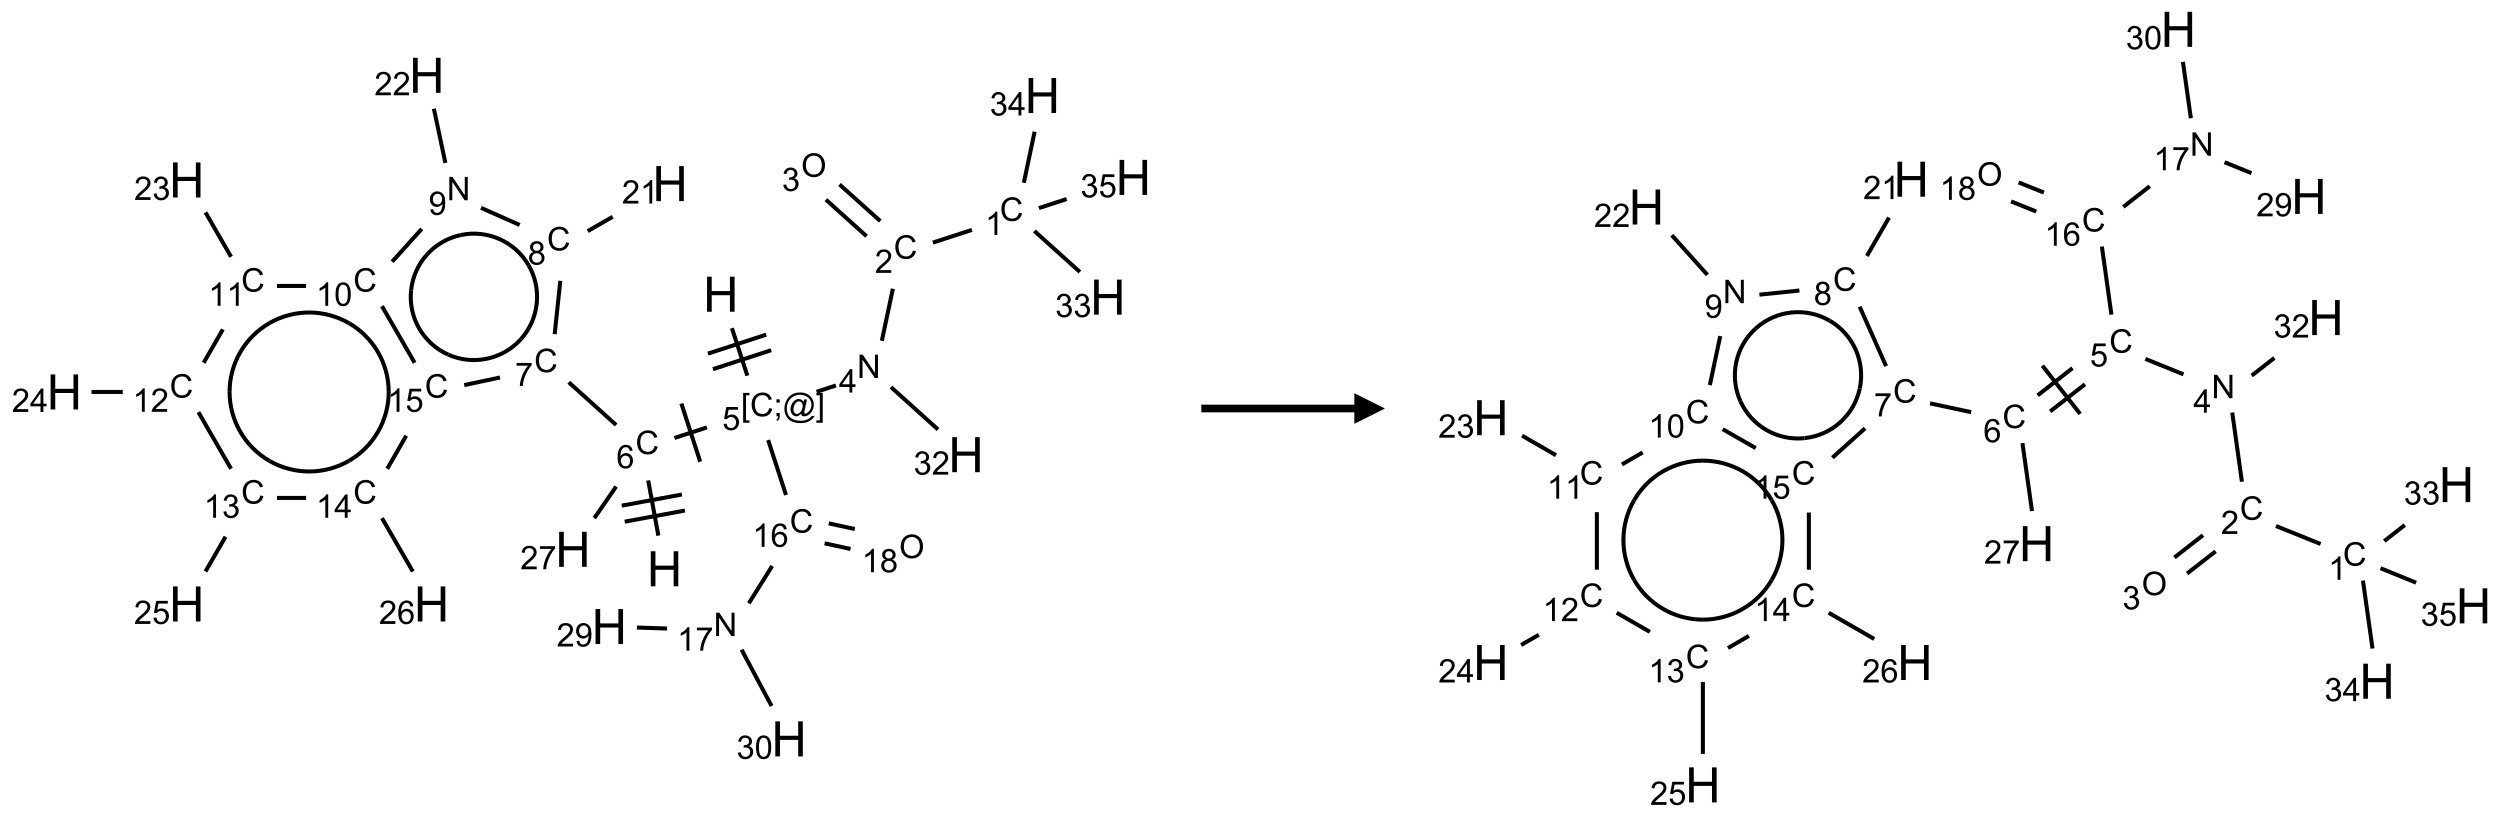 <?xml version="1.0" encoding="UTF-8"?>
<svg xmlns="http://www.w3.org/2000/svg" xmlns:xlink="http://www.w3.org/1999/xlink" width="817" height="267" viewBox="0 0 817 267">
<defs>
<g>
<g id="glyph-0-0">
<path d="M 2 0 L 2 -10 L 10 -10 L 10 0 Z M 2.25 -0.25 L 9.75 -0.25 L 9.75 -9.75 L 2.25 -9.75 Z M 2.25 -0.25 "/>
</g>
<g id="glyph-0-1">
<path d="M 1.281 0 L 1.281 -11.453 L 2.797 -11.453 L 2.797 -6.75 L 8.75 -6.75 L 8.75 -11.453 L 10.266 -11.453 L 10.266 0 L 8.75 0 L 8.75 -5.398 L 2.797 -5.398 L 2.797 0 Z M 1.281 0 "/>
</g>
<g id="glyph-1-0">
<path d="M 1.332 0 L 1.332 -6.668 L 6.668 -6.668 L 6.668 0 Z M 1.5 -0.168 L 6.5 -0.168 L 6.5 -6.5 L 1.5 -6.5 Z M 1.5 -0.168 "/>
</g>
<g id="glyph-1-1">
<path d="M 0.723 2.121 L 0.723 -7.637 L 2.793 -7.637 L 2.793 -6.859 L 1.66 -6.859 L 1.66 1.344 L 2.793 1.344 L 2.793 2.121 Z M 0.723 2.121 "/>
</g>
<g id="glyph-1-2">
<path d="M 6.27 -2.676 L 7.281 -2.422 C 7.07 -1.594 6.688 -0.961 6.137 -0.523 C 5.586 -0.086 4.914 0.129 4.121 0.129 C 3.297 0.129 2.629 -0.039 2.113 -0.371 C 1.598 -0.707 1.203 -1.191 0.934 -1.828 C 0.664 -2.465 0.531 -3.145 0.531 -3.875 C 0.531 -4.672 0.684 -5.363 0.988 -5.957 C 1.293 -6.547 1.723 -6.996 2.285 -7.305 C 2.844 -7.613 3.461 -7.766 4.137 -7.766 C 4.898 -7.766 5.543 -7.57 6.062 -7.184 C 6.582 -6.793 6.945 -6.246 7.152 -5.543 L 6.156 -5.309 C 5.98 -5.863 5.723 -6.266 5.387 -6.52 C 5.051 -6.773 4.625 -6.902 4.113 -6.902 C 3.527 -6.902 3.039 -6.762 2.645 -6.48 C 2.25 -6.199 1.973 -5.82 1.812 -5.348 C 1.652 -4.871 1.574 -4.383 1.574 -3.879 C 1.574 -3.23 1.668 -2.664 1.855 -2.18 C 2.047 -1.695 2.34 -1.332 2.738 -1.094 C 3.137 -0.855 3.57 -0.734 4.035 -0.734 C 4.602 -0.734 5.082 -0.898 5.473 -1.223 C 5.867 -1.551 6.133 -2.035 6.27 -2.676 Z M 6.27 -2.676 "/>
</g>
<g id="glyph-1-3">
<path d="M 0.949 -4.465 L 0.949 -5.531 L 2.016 -5.531 L 2.016 -4.465 Z M 0.949 0 L 0.949 -1.066 L 2.016 -1.066 L 2.016 0 C 2.016 0.391 1.945 0.711 1.809 0.949 C 1.668 1.191 1.449 1.379 1.145 1.512 L 0.887 1.109 C 1.082 1.023 1.23 0.895 1.324 0.727 C 1.418 0.559 1.469 0.316 1.48 0 Z M 0.949 0 "/>
</g>
<g id="glyph-1-4">
<path d="M 6.047 -0.848 C 5.82 -0.59 5.57 -0.379 5.289 -0.223 C 5.008 -0.062 4.73 0.016 4.449 0.016 C 4.141 0.016 3.84 -0.074 3.547 -0.254 C 3.254 -0.434 3.02 -0.715 2.836 -1.09 C 2.652 -1.465 2.562 -1.875 2.562 -2.324 C 2.562 -2.875 2.703 -3.43 2.988 -3.98 C 3.27 -4.535 3.621 -4.953 4.043 -5.23 C 4.461 -5.508 4.871 -5.645 5.266 -5.645 C 5.566 -5.645 5.855 -5.566 6.129 -5.41 C 6.402 -5.25 6.641 -5.012 6.84 -4.688 L 7.016 -5.496 L 7.949 -5.496 L 7.199 -2 C 7.094 -1.516 7.043 -1.246 7.043 -1.191 C 7.043 -1.098 7.078 -1.02 7.148 -0.949 C 7.219 -0.883 7.305 -0.848 7.406 -0.848 C 7.59 -0.848 7.832 -0.953 8.129 -1.168 C 8.527 -1.445 8.84 -1.816 9.07 -2.285 C 9.301 -2.75 9.418 -3.234 9.418 -3.73 C 9.418 -4.309 9.27 -4.852 8.973 -5.355 C 8.676 -5.859 8.23 -6.262 7.645 -6.562 C 7.055 -6.863 6.406 -7.016 5.691 -7.016 C 4.879 -7.016 4.137 -6.824 3.465 -6.445 C 2.793 -6.066 2.273 -5.52 1.902 -4.809 C 1.535 -4.098 1.348 -3.34 1.348 -2.527 C 1.348 -1.676 1.535 -0.941 1.902 -0.328 C 2.273 0.285 2.809 0.742 3.508 1.035 C 4.207 1.328 4.984 1.473 5.832 1.473 C 6.742 1.473 7.504 1.32 8.121 1.016 C 8.734 0.711 9.195 0.34 9.5 -0.098 L 10.441 -0.098 C 10.266 0.266 9.961 0.637 9.531 1.016 C 9.102 1.395 8.59 1.695 7.996 1.914 C 7.402 2.133 6.688 2.246 5.848 2.246 C 5.078 2.246 4.367 2.145 3.715 1.949 C 3.066 1.75 2.512 1.453 2.051 1.055 C 1.594 0.656 1.25 0.199 1.016 -0.316 C 0.723 -0.973 0.578 -1.684 0.578 -2.441 C 0.578 -3.289 0.75 -4.098 1.098 -4.863 C 1.523 -5.805 2.125 -6.527 2.902 -7.027 C 3.684 -7.527 4.629 -7.777 5.738 -7.777 C 6.602 -7.777 7.375 -7.602 8.059 -7.246 C 8.746 -6.895 9.285 -6.371 9.684 -5.672 C 10.02 -5.07 10.188 -4.418 10.188 -3.715 C 10.188 -2.707 9.832 -1.812 9.125 -1.031 C 8.492 -0.328 7.801 0.02 7.051 0.02 C 6.812 0.02 6.617 -0.016 6.473 -0.09 C 6.324 -0.16 6.215 -0.266 6.145 -0.402 C 6.102 -0.488 6.066 -0.637 6.047 -0.848 Z M 3.527 -2.262 C 3.527 -1.785 3.641 -1.414 3.863 -1.152 C 4.09 -0.887 4.348 -0.754 4.641 -0.754 C 4.836 -0.754 5.039 -0.812 5.254 -0.93 C 5.469 -1.047 5.676 -1.219 5.871 -1.449 C 6.066 -1.676 6.23 -1.969 6.355 -2.32 C 6.48 -2.672 6.543 -3.027 6.543 -3.379 C 6.543 -3.852 6.426 -4.219 6.191 -4.48 C 5.957 -4.738 5.672 -4.871 5.332 -4.871 C 5.109 -4.871 4.902 -4.812 4.707 -4.699 C 4.512 -4.586 4.32 -4.406 4.137 -4.156 C 3.953 -3.906 3.805 -3.602 3.691 -3.246 C 3.582 -2.887 3.527 -2.559 3.527 -2.262 Z M 3.527 -2.262 "/>
</g>
<g id="glyph-1-5">
<path d="M 2.27 2.121 L 0.203 2.121 L 0.203 1.344 L 1.332 1.344 L 1.332 -6.859 L 0.203 -6.859 L 0.203 -7.637 L 2.27 -7.637 Z M 2.27 2.121 "/>
</g>
<g id="glyph-1-6">
<path d="M 0.441 -2 L 1.426 -2.082 C 1.5 -1.605 1.668 -1.242 1.934 -1.004 C 2.199 -0.762 2.52 -0.641 2.895 -0.641 C 3.348 -0.641 3.73 -0.812 4.043 -1.152 C 4.355 -1.492 4.512 -1.941 4.512 -2.504 C 4.512 -3.039 4.359 -3.461 4.059 -3.77 C 3.758 -4.078 3.367 -4.234 2.879 -4.234 C 2.578 -4.234 2.305 -4.164 2.062 -4.027 C 1.82 -3.891 1.629 -3.715 1.488 -3.496 L 0.609 -3.609 L 1.348 -7.531 L 5.145 -7.531 L 5.145 -6.637 L 2.098 -6.637 L 1.688 -4.582 C 2.145 -4.902 2.625 -5.062 3.129 -5.062 C 3.797 -5.062 4.359 -4.832 4.816 -4.371 C 5.277 -3.91 5.504 -3.312 5.504 -2.59 C 5.504 -1.898 5.305 -1.301 4.902 -0.797 C 4.41 -0.18 3.742 0.129 2.895 0.129 C 2.199 0.129 1.633 -0.062 1.195 -0.453 C 0.758 -0.844 0.504 -1.359 0.441 -2 Z M 0.441 -2 "/>
</g>
<g id="glyph-1-7">
<path d="M 0.812 0 L 0.812 -7.637 L 1.848 -7.637 L 5.859 -1.641 L 5.859 -7.637 L 6.828 -7.637 L 6.828 0 L 5.793 0 L 1.781 -6 L 1.781 0 Z M 0.812 0 "/>
</g>
<g id="glyph-1-8">
<path d="M 3.449 0 L 3.449 -1.828 L 0.137 -1.828 L 0.137 -2.688 L 3.621 -7.637 L 4.387 -7.637 L 4.387 -2.688 L 5.418 -2.688 L 5.418 -1.828 L 4.387 -1.828 L 4.387 0 Z M 3.449 -2.688 L 3.449 -6.129 L 1.059 -2.688 Z M 3.449 -2.688 "/>
</g>
<g id="glyph-1-9">
<path d="M 5.371 -0.902 L 5.371 0 L 0.324 0 C 0.316 -0.227 0.352 -0.441 0.434 -0.652 C 0.562 -0.996 0.766 -1.332 1.051 -1.668 C 1.332 -2 1.742 -2.387 2.277 -2.824 C 3.105 -3.504 3.668 -4.043 3.957 -4.441 C 4.25 -4.84 4.395 -5.215 4.395 -5.566 C 4.395 -5.938 4.262 -6.254 3.996 -6.508 C 3.73 -6.762 3.387 -6.891 2.957 -6.891 C 2.508 -6.891 2.145 -6.754 1.875 -6.484 C 1.605 -6.215 1.469 -5.84 1.465 -5.359 L 0.5 -5.457 C 0.566 -6.176 0.812 -6.727 1.246 -7.102 C 1.676 -7.477 2.254 -7.668 2.98 -7.668 C 3.711 -7.668 4.293 -7.465 4.719 -7.059 C 5.145 -6.652 5.359 -6.148 5.359 -5.547 C 5.359 -5.242 5.297 -4.941 5.172 -4.645 C 5.047 -4.352 4.84 -4.039 4.551 -3.715 C 4.262 -3.387 3.777 -2.938 3.105 -2.371 C 2.543 -1.898 2.18 -1.578 2.02 -1.41 C 1.859 -1.242 1.73 -1.07 1.625 -0.902 Z M 5.371 -0.902 "/>
</g>
<g id="glyph-1-10">
<path d="M 3.973 0 L 3.035 0 L 3.035 -5.973 C 2.809 -5.758 2.516 -5.543 2.148 -5.328 C 1.781 -5.113 1.453 -4.953 1.16 -4.844 L 1.16 -5.75 C 1.684 -5.996 2.145 -6.297 2.535 -6.645 C 2.93 -6.996 3.207 -7.336 3.371 -7.668 L 3.973 -7.668 Z M 3.973 0 "/>
</g>
<g id="glyph-1-11">
<path d="M 0.449 -2.016 L 1.387 -2.141 C 1.492 -1.609 1.676 -1.227 1.934 -0.992 C 2.191 -0.758 2.508 -0.641 2.879 -0.641 C 3.32 -0.641 3.695 -0.793 3.996 -1.098 C 4.301 -1.402 4.453 -1.781 4.453 -2.234 C 4.453 -2.664 4.312 -3.02 4.031 -3.301 C 3.75 -3.578 3.391 -3.719 2.957 -3.719 C 2.781 -3.719 2.562 -3.684 2.297 -3.613 L 2.402 -4.438 C 2.465 -4.43 2.516 -4.426 2.551 -4.426 C 2.949 -4.426 3.312 -4.531 3.629 -4.738 C 3.949 -4.949 4.109 -5.27 4.109 -5.703 C 4.109 -6.047 3.992 -6.332 3.762 -6.559 C 3.527 -6.785 3.227 -6.895 2.859 -6.895 C 2.496 -6.895 2.191 -6.781 1.949 -6.551 C 1.707 -6.324 1.547 -5.98 1.48 -5.52 L 0.543 -5.688 C 0.656 -6.316 0.918 -6.805 1.324 -7.148 C 1.73 -7.492 2.234 -7.668 2.84 -7.668 C 3.254 -7.668 3.641 -7.578 3.988 -7.398 C 4.34 -7.219 4.609 -6.977 4.793 -6.668 C 4.98 -6.359 5.074 -6.031 5.074 -5.684 C 5.074 -5.352 4.984 -5.051 4.809 -4.781 C 4.629 -4.512 4.367 -4.297 4.02 -4.137 C 4.473 -4.031 4.824 -3.816 5.074 -3.488 C 5.324 -3.16 5.449 -2.75 5.449 -2.254 C 5.449 -1.59 5.203 -1.023 4.719 -0.559 C 4.234 -0.098 3.617 0.137 2.875 0.137 C 2.203 0.137 1.648 -0.062 1.207 -0.465 C 0.762 -0.863 0.512 -1.379 0.449 -2.016 Z M 0.449 -2.016 "/>
</g>
<g id="glyph-1-12">
<path d="M 0.516 -3.719 C 0.516 -4.984 0.855 -5.977 1.535 -6.695 C 2.215 -7.414 3.094 -7.77 4.172 -7.77 C 4.875 -7.77 5.512 -7.602 6.078 -7.266 C 6.645 -6.93 7.074 -6.461 7.371 -5.855 C 7.668 -5.254 7.816 -4.57 7.816 -3.809 C 7.816 -3.035 7.66 -2.34 7.348 -1.73 C 7.035 -1.117 6.594 -0.656 6.02 -0.34 C 5.449 -0.027 4.828 0.129 4.168 0.129 C 3.449 0.129 2.805 -0.043 2.238 -0.391 C 1.672 -0.738 1.246 -1.211 0.953 -1.812 C 0.66 -2.414 0.516 -3.047 0.516 -3.719 Z M 1.559 -3.703 C 1.559 -2.781 1.805 -2.059 2.301 -1.527 C 2.793 -1 3.414 -0.734 4.16 -0.734 C 4.922 -0.734 5.547 -1 6.039 -1.535 C 6.531 -2.07 6.777 -2.828 6.777 -3.812 C 6.777 -4.434 6.672 -4.977 6.461 -5.441 C 6.25 -5.902 5.945 -6.262 5.539 -6.52 C 5.133 -6.773 4.68 -6.902 4.176 -6.902 C 3.461 -6.902 2.848 -6.656 2.332 -6.164 C 1.816 -5.672 1.559 -4.852 1.559 -3.703 Z M 1.559 -3.703 "/>
</g>
<g id="glyph-1-13">
<path d="M 5.309 -5.766 L 4.375 -5.691 C 4.293 -6.059 4.172 -6.328 4.02 -6.496 C 3.766 -6.762 3.453 -6.895 3.082 -6.895 C 2.785 -6.895 2.523 -6.812 2.297 -6.645 C 2 -6.43 1.77 -6.117 1.598 -5.703 C 1.43 -5.289 1.34 -4.703 1.332 -3.938 C 1.559 -4.281 1.836 -4.535 2.16 -4.703 C 2.488 -4.871 2.828 -4.953 3.188 -4.953 C 3.812 -4.953 4.344 -4.723 4.785 -4.262 C 5.223 -3.801 5.441 -3.207 5.441 -2.48 C 5.441 -2 5.34 -1.555 5.133 -1.145 C 4.926 -0.73 4.641 -0.418 4.281 -0.199 C 3.922 0.02 3.512 0.129 3.051 0.129 C 2.27 0.129 1.633 -0.156 1.141 -0.73 C 0.648 -1.305 0.402 -2.254 0.402 -3.574 C 0.402 -5.051 0.672 -6.121 1.219 -6.793 C 1.695 -7.375 2.336 -7.668 3.141 -7.668 C 3.742 -7.668 4.234 -7.5 4.617 -7.16 C 5 -6.824 5.23 -6.359 5.309 -5.766 Z M 1.48 -2.473 C 1.48 -2.152 1.547 -1.844 1.684 -1.547 C 1.82 -1.25 2.016 -1.027 2.262 -0.871 C 2.508 -0.719 2.766 -0.641 3.035 -0.641 C 3.434 -0.641 3.773 -0.801 4.059 -1.121 C 4.344 -1.441 4.484 -1.875 4.484 -2.422 C 4.484 -2.949 4.344 -3.367 4.062 -3.668 C 3.781 -3.973 3.426 -4.125 3 -4.125 C 2.578 -4.125 2.219 -3.973 1.922 -3.668 C 1.625 -3.363 1.48 -2.969 1.48 -2.473 Z M 1.48 -2.473 "/>
</g>
<g id="glyph-1-14">
<path d="M 0.504 -6.637 L 0.504 -7.535 L 5.449 -7.535 L 5.449 -6.809 C 4.961 -6.289 4.48 -5.602 4.004 -4.746 C 3.527 -3.887 3.156 -3.004 2.895 -2.098 C 2.707 -1.461 2.59 -0.762 2.535 0 L 1.574 0 C 1.582 -0.602 1.703 -1.328 1.926 -2.176 C 2.152 -3.027 2.477 -3.848 2.898 -4.637 C 3.32 -5.426 3.77 -6.094 4.246 -6.637 Z M 0.504 -6.637 "/>
</g>
<g id="glyph-1-15">
<path d="M 1.887 -4.141 C 1.496 -4.281 1.207 -4.484 1.02 -4.75 C 0.832 -5.016 0.738 -5.328 0.738 -5.699 C 0.738 -6.254 0.938 -6.719 1.34 -7.098 C 1.738 -7.477 2.27 -7.668 2.934 -7.668 C 3.598 -7.668 4.137 -7.473 4.543 -7.086 C 4.949 -6.699 5.152 -6.227 5.152 -5.672 C 5.152 -5.316 5.059 -5.008 4.871 -4.746 C 4.688 -4.484 4.406 -4.281 4.027 -4.141 C 4.496 -3.988 4.852 -3.742 5.098 -3.402 C 5.34 -3.062 5.465 -2.656 5.465 -2.184 C 5.465 -1.531 5.234 -0.98 4.77 -0.535 C 4.309 -0.09 3.703 0.129 2.949 0.129 C 2.195 0.129 1.586 -0.094 1.125 -0.539 C 0.664 -0.984 0.434 -1.543 0.434 -2.207 C 0.434 -2.703 0.559 -3.121 0.809 -3.457 C 1.062 -3.793 1.422 -4.02 1.887 -4.141 Z M 1.699 -5.73 C 1.699 -5.367 1.812 -5.074 2.047 -4.844 C 2.281 -4.613 2.582 -4.5 2.953 -4.5 C 3.312 -4.5 3.609 -4.613 3.84 -4.84 C 4.07 -5.066 4.188 -5.348 4.188 -5.676 C 4.188 -6.02 4.07 -6.309 3.832 -6.543 C 3.594 -6.777 3.297 -6.895 2.941 -6.895 C 2.586 -6.895 2.289 -6.781 2.051 -6.551 C 1.816 -6.324 1.699 -6.047 1.699 -5.73 Z M 1.395 -2.203 C 1.395 -1.938 1.461 -1.676 1.586 -1.426 C 1.711 -1.176 1.902 -0.984 2.152 -0.848 C 2.402 -0.711 2.672 -0.641 2.957 -0.641 C 3.406 -0.641 3.777 -0.785 4.066 -1.074 C 4.359 -1.363 4.504 -1.727 4.504 -2.172 C 4.504 -2.625 4.355 -2.996 4.055 -3.293 C 3.754 -3.586 3.379 -3.734 2.926 -3.734 C 2.484 -3.734 2.121 -3.59 1.832 -3.297 C 1.543 -3.004 1.395 -2.641 1.395 -2.203 Z M 1.395 -2.203 "/>
</g>
<g id="glyph-1-16">
<path d="M 0.582 -1.766 L 1.484 -1.848 C 1.562 -1.426 1.707 -1.117 1.922 -0.926 C 2.137 -0.734 2.414 -0.641 2.75 -0.641 C 3.039 -0.641 3.289 -0.707 3.508 -0.84 C 3.727 -0.973 3.902 -1.148 4.043 -1.367 C 4.18 -1.586 4.297 -1.887 4.391 -2.262 C 4.484 -2.637 4.531 -3.016 4.531 -3.406 C 4.531 -3.449 4.531 -3.512 4.527 -3.594 C 4.34 -3.297 4.082 -3.055 3.758 -2.867 C 3.434 -2.68 3.082 -2.59 2.703 -2.59 C 2.07 -2.59 1.535 -2.816 1.098 -3.277 C 0.66 -3.734 0.441 -4.34 0.441 -5.09 C 0.441 -5.863 0.672 -6.484 1.129 -6.957 C 1.586 -7.43 2.156 -7.668 2.844 -7.668 C 3.34 -7.668 3.793 -7.531 4.207 -7.266 C 4.617 -7 4.93 -6.617 5.145 -6.121 C 5.355 -5.629 5.465 -4.91 5.465 -3.973 C 5.465 -2.996 5.359 -2.223 5.145 -1.645 C 4.934 -1.066 4.617 -0.625 4.199 -0.324 C 3.781 -0.02 3.293 0.129 2.73 0.129 C 2.133 0.129 1.645 -0.035 1.266 -0.367 C 0.887 -0.699 0.66 -1.164 0.582 -1.766 Z M 4.422 -5.137 C 4.422 -5.676 4.277 -6.102 3.992 -6.418 C 3.707 -6.734 3.359 -6.891 2.957 -6.891 C 2.543 -6.891 2.18 -6.719 1.871 -6.379 C 1.562 -6.039 1.406 -5.598 1.406 -5.059 C 1.406 -4.57 1.555 -4.176 1.848 -3.871 C 2.141 -3.566 2.5 -3.418 2.934 -3.418 C 3.367 -3.418 3.723 -3.57 4.004 -3.871 C 4.281 -4.176 4.422 -4.598 4.422 -5.137 Z M 4.422 -5.137 "/>
</g>
<g id="glyph-1-17">
<path d="M 0.441 -3.766 C 0.441 -4.668 0.535 -5.395 0.723 -5.945 C 0.906 -6.496 1.184 -6.922 1.551 -7.219 C 1.918 -7.516 2.375 -7.668 2.934 -7.668 C 3.344 -7.668 3.703 -7.586 4.012 -7.418 C 4.32 -7.254 4.574 -7.016 4.777 -6.707 C 4.977 -6.395 5.137 -6.016 5.25 -5.57 C 5.363 -5.125 5.422 -4.523 5.422 -3.766 C 5.422 -2.871 5.328 -2.148 5.145 -1.598 C 4.961 -1.047 4.688 -0.621 4.32 -0.32 C 3.953 -0.02 3.492 0.129 2.934 0.129 C 2.195 0.129 1.617 -0.133 1.199 -0.66 C 0.695 -1.297 0.441 -2.332 0.441 -3.766 Z M 1.406 -3.766 C 1.406 -2.512 1.555 -1.68 1.848 -1.262 C 2.141 -0.848 2.5 -0.641 2.934 -0.641 C 3.363 -0.641 3.727 -0.848 4.02 -1.266 C 4.312 -1.684 4.457 -2.516 4.457 -3.766 C 4.457 -5.023 4.312 -5.859 4.02 -6.27 C 3.727 -6.684 3.359 -6.891 2.922 -6.891 C 2.492 -6.891 2.148 -6.707 1.891 -6.344 C 1.566 -5.879 1.406 -5.02 1.406 -3.766 Z M 1.406 -3.766 "/>
</g>
</g>
</defs>
<path fill="none" stroke-width="0.033" stroke-linecap="butt" stroke-linejoin="miter" stroke="rgb(0%, 0%, 0%)" stroke-opacity="1" stroke-miterlimit="10" d="M 5.454 2.066 L 5.58 2.454 " transform="matrix(40, 0, 0, 40, 21.029, 24.604)"/>
<path fill="none" stroke-width="0.033" stroke-linecap="butt" stroke-linejoin="miter" stroke="rgb(0%, 0%, 0%)" stroke-opacity="1" stroke-miterlimit="10" d="M 5.299 2.401 L 5.775 2.246 " transform="matrix(40, 0, 0, 40, 21.029, 24.604)"/>
<path fill="none" stroke-width="0.033" stroke-linecap="butt" stroke-linejoin="miter" stroke="rgb(0%, 0%, 0%)" stroke-opacity="1" stroke-miterlimit="10" d="M 5.258 2.274 L 5.734 2.119 " transform="matrix(40, 0, 0, 40, 21.029, 24.604)"/>
<path fill="none" stroke-width="0.033" stroke-linecap="butt" stroke-linejoin="miter" stroke="rgb(0%, 0%, 0%)" stroke-opacity="1" stroke-miterlimit="10" d="M 6.146 2.586 L 6.304 2.534 " transform="matrix(40, 0, 0, 40, 21.029, 24.604)"/>
<path fill="none" stroke-width="0.033" stroke-linecap="butt" stroke-linejoin="miter" stroke="rgb(0%, 0%, 0%)" stroke-opacity="1" stroke-miterlimit="10" d="M 6.679 2.169 L 6.769 1.744 " transform="matrix(40, 0, 0, 40, 21.029, 24.604)"/>
<path fill="none" stroke-width="0.033" stroke-linecap="butt" stroke-linejoin="miter" stroke="rgb(0%, 0%, 0%)" stroke-opacity="1" stroke-miterlimit="10" d="M 7.096 1.367 L 7.415 1.263 " transform="matrix(40, 0, 0, 40, 21.029, 24.604)"/>
<path fill="none" stroke-width="0.033" stroke-linecap="butt" stroke-linejoin="miter" stroke="rgb(0%, 0%, 0%)" stroke-opacity="1" stroke-miterlimit="10" d="M 7.925 1.272 L 8.297 1.607 " transform="matrix(40, 0, 0, 40, 21.029, 24.604)"/>
<path fill="none" stroke-width="0.033" stroke-linecap="butt" stroke-linejoin="miter" stroke="rgb(0%, 0%, 0%)" stroke-opacity="1" stroke-miterlimit="10" d="M 7.839 0.878 L 7.927 0.461 " transform="matrix(40, 0, 0, 40, 21.029, 24.604)"/>
<path fill="none" stroke-width="0.033" stroke-linecap="butt" stroke-linejoin="miter" stroke="rgb(0%, 0%, 0%)" stroke-opacity="1" stroke-miterlimit="10" d="M 7.962 1.085 L 8.189 1.011 " transform="matrix(40, 0, 0, 40, 21.029, 24.604)"/>
<path fill="none" stroke-width="0.033" stroke-linecap="butt" stroke-linejoin="miter" stroke="rgb(0%, 0%, 0%)" stroke-opacity="1" stroke-miterlimit="10" d="M 6.666 1.191 L 6.333 0.892 " transform="matrix(40, 0, 0, 40, 21.029, 24.604)"/>
<path fill="none" stroke-width="0.033" stroke-linecap="butt" stroke-linejoin="miter" stroke="rgb(0%, 0%, 0%)" stroke-opacity="1" stroke-miterlimit="10" d="M 6.554 1.315 L 6.222 1.016 " transform="matrix(40, 0, 0, 40, 21.029, 24.604)"/>
<path fill="none" stroke-width="0.033" stroke-linecap="butt" stroke-linejoin="miter" stroke="rgb(0%, 0%, 0%)" stroke-opacity="1" stroke-miterlimit="10" d="M 6.753 2.547 L 7.138 2.894 " transform="matrix(40, 0, 0, 40, 21.029, 24.604)"/>
<path fill="none" stroke-width="0.033" stroke-linecap="butt" stroke-linejoin="miter" stroke="rgb(0%, 0%, 0%)" stroke-opacity="1" stroke-miterlimit="10" d="M 5.25 2.877 L 4.985 2.963 " transform="matrix(40, 0, 0, 40, 21.029, 24.604)"/>
<path fill="none" stroke-width="0.033" stroke-linecap="butt" stroke-linejoin="miter" stroke="rgb(0%, 0%, 0%)" stroke-opacity="1" stroke-miterlimit="10" d="M 5.041 2.682 L 5.195 3.157 " transform="matrix(40, 0, 0, 40, 21.029, 24.604)"/>
<path fill="none" stroke-width="0.033" stroke-linecap="butt" stroke-linejoin="miter" stroke="rgb(0%, 0%, 0%)" stroke-opacity="1" stroke-miterlimit="10" d="M 4.77 3.31 L 4.853 3.761 " transform="matrix(40, 0, 0, 40, 21.029, 24.604)"/>
<path fill="none" stroke-width="0.033" stroke-linecap="butt" stroke-linejoin="miter" stroke="rgb(0%, 0%, 0%)" stroke-opacity="1" stroke-miterlimit="10" d="M 4.578 3.647 L 5.07 3.556 " transform="matrix(40, 0, 0, 40, 21.029, 24.604)"/>
<path fill="none" stroke-width="0.033" stroke-linecap="butt" stroke-linejoin="miter" stroke="rgb(0%, 0%, 0%)" stroke-opacity="1" stroke-miterlimit="10" d="M 4.554 3.516 L 5.045 3.425 " transform="matrix(40, 0, 0, 40, 21.029, 24.604)"/>
<path fill="none" stroke-width="0.033" stroke-linecap="butt" stroke-linejoin="miter" stroke="rgb(0%, 0%, 0%)" stroke-opacity="1" stroke-miterlimit="10" d="M 4.508 2.857 L 4.121 2.508 " transform="matrix(40, 0, 0, 40, 21.029, 24.604)"/>
<path fill="none" stroke-width="0.033" stroke-linecap="butt" stroke-linejoin="miter" stroke="rgb(0%, 0%, 0%)" stroke-opacity="1" stroke-miterlimit="10" d="M 4.006 2.115 L 4.052 1.679 " transform="matrix(40, 0, 0, 40, 21.029, 24.604)"/>
<path fill="none" stroke-width="0.033" stroke-linecap="butt" stroke-linejoin="miter" stroke="rgb(0%, 0%, 0%)" stroke-opacity="1" stroke-miterlimit="10" d="M 4.276 1.273 L 4.48 1.156 " transform="matrix(40, 0, 0, 40, 21.029, 24.604)"/>
<path fill="none" stroke-width="0.033" stroke-linecap="butt" stroke-linejoin="miter" stroke="rgb(0%, 0%, 0%)" stroke-opacity="1" stroke-miterlimit="10" d="M 3.72 1.223 L 3.404 1.083 " transform="matrix(40, 0, 0, 40, 21.029, 24.604)"/>
<path fill="none" stroke-width="0.033" stroke-linecap="butt" stroke-linejoin="miter" stroke="rgb(0%, 0%, 0%)" stroke-opacity="1" stroke-miterlimit="10" d="M 3.113 0.716 L 3.019 0.273 " transform="matrix(40, 0, 0, 40, 21.029, 24.604)"/>
<path fill="none" stroke-width="0.033" stroke-linecap="butt" stroke-linejoin="miter" stroke="rgb(0%, 0%, 0%)" stroke-opacity="1" stroke-miterlimit="10" d="M 2.92 1.255 L 2.678 1.523 " transform="matrix(40, 0, 0, 40, 21.029, 24.604)"/>
<path fill="none" stroke-width="0.033" stroke-linecap="butt" stroke-linejoin="miter" stroke="rgb(0%, 0%, 0%)" stroke-opacity="1" stroke-miterlimit="10" d="M 1.975 1.721 L 1.737 1.721 " transform="matrix(40, 0, 0, 40, 21.029, 24.604)"/>
<path fill="none" stroke-width="0.033" stroke-linecap="butt" stroke-linejoin="miter" stroke="rgb(0%, 0%, 0%)" stroke-opacity="1" stroke-miterlimit="10" d="M 1.362 1.483 L 1.153 1.12 " transform="matrix(40, 0, 0, 40, 21.029, 24.604)"/>
<path fill="none" stroke-width="0.033" stroke-linecap="butt" stroke-linejoin="miter" stroke="rgb(0%, 0%, 0%)" stroke-opacity="1" stroke-miterlimit="10" d="M 1.295 2.076 L 1.138 2.349 " transform="matrix(40, 0, 0, 40, 21.029, 24.604)"/>
<path fill="none" stroke-width="0.033" stroke-linecap="butt" stroke-linejoin="miter" stroke="rgb(0%, 0%, 0%)" stroke-opacity="1" stroke-miterlimit="10" d="M 0.477 2.587 L 0.222 2.587 " transform="matrix(40, 0, 0, 40, 21.029, 24.604)"/>
<path fill="none" stroke-width="0.033" stroke-linecap="butt" stroke-linejoin="miter" stroke="rgb(0%, 0%, 0%)" stroke-opacity="1" stroke-miterlimit="10" d="M 1.095 2.752 L 1.362 3.215 " transform="matrix(40, 0, 0, 40, 21.029, 24.604)"/>
<path fill="none" stroke-width="0.033" stroke-linecap="butt" stroke-linejoin="miter" stroke="rgb(0%, 0%, 0%)" stroke-opacity="1" stroke-miterlimit="10" d="M 1.317 3.77 L 1.153 4.054 " transform="matrix(40, 0, 0, 40, 21.029, 24.604)"/>
<path fill="none" stroke-width="0.033" stroke-linecap="butt" stroke-linejoin="miter" stroke="rgb(0%, 0%, 0%)" stroke-opacity="1" stroke-miterlimit="10" d="M 1.737 3.453 L 1.975 3.453 " transform="matrix(40, 0, 0, 40, 21.029, 24.604)"/>
<path fill="none" stroke-width="0.033" stroke-linecap="butt" stroke-linejoin="miter" stroke="rgb(0%, 0%, 0%)" stroke-opacity="1" stroke-miterlimit="10" d="M 2.595 3.618 L 2.847 4.054 " transform="matrix(40, 0, 0, 40, 21.029, 24.604)"/>
<path fill="none" stroke-width="0.033" stroke-linecap="butt" stroke-linejoin="miter" stroke="rgb(0%, 0%, 0%)" stroke-opacity="1" stroke-miterlimit="10" d="M 2.638 3.215 L 2.793 2.945 " transform="matrix(40, 0, 0, 40, 21.029, 24.604)"/>
<path fill="none" stroke-width="0.033" stroke-linecap="butt" stroke-linejoin="miter" stroke="rgb(0%, 0%, 0%)" stroke-opacity="1" stroke-miterlimit="10" d="M 3.267 2.531 L 3.559 2.469 " transform="matrix(40, 0, 0, 40, 21.029, 24.604)"/>
<path fill="none" stroke-width="0.033" stroke-linecap="butt" stroke-linejoin="miter" stroke="rgb(0%, 0%, 0%)" stroke-opacity="1" stroke-miterlimit="10" d="M 2.862 2.349 L 2.595 1.886 " transform="matrix(40, 0, 0, 40, 21.029, 24.604)"/>
<path fill="none" stroke-width="0.033" stroke-linecap="butt" stroke-linejoin="miter" stroke="rgb(0%, 0%, 0%)" stroke-opacity="1" stroke-miterlimit="10" d="M 4.508 3.36 L 4.33 3.618 " transform="matrix(40, 0, 0, 40, 21.029, 24.604)"/>
<path fill="none" stroke-width="0.033" stroke-linecap="butt" stroke-linejoin="miter" stroke="rgb(0%, 0%, 0%)" stroke-opacity="1" stroke-miterlimit="10" d="M 5.75 2.98 L 5.896 3.429 " transform="matrix(40, 0, 0, 40, 21.029, 24.604)"/>
<path fill="none" stroke-width="0.033" stroke-linecap="butt" stroke-linejoin="miter" stroke="rgb(0%, 0%, 0%)" stroke-opacity="1" stroke-miterlimit="10" d="M 5.783 4.009 L 5.592 4.314 " transform="matrix(40, 0, 0, 40, 21.029, 24.604)"/>
<path fill="none" stroke-width="0.033" stroke-linecap="butt" stroke-linejoin="miter" stroke="rgb(0%, 0%, 0%)" stroke-opacity="1" stroke-miterlimit="10" d="M 4.924 4.52 L 4.678 4.512 " transform="matrix(40, 0, 0, 40, 21.029, 24.604)"/>
<path fill="none" stroke-width="0.033" stroke-linecap="butt" stroke-linejoin="miter" stroke="rgb(0%, 0%, 0%)" stroke-opacity="1" stroke-miterlimit="10" d="M 5.533 4.693 L 5.778 5.153 " transform="matrix(40, 0, 0, 40, 21.029, 24.604)"/>
<path fill="none" stroke-width="0.033" stroke-linecap="butt" stroke-linejoin="miter" stroke="rgb(0%, 0%, 0%)" stroke-opacity="1" stroke-miterlimit="10" d="M 6.211 3.824 L 6.423 3.87 " transform="matrix(40, 0, 0, 40, 21.029, 24.604)"/>
<path fill="none" stroke-width="0.033" stroke-linecap="butt" stroke-linejoin="miter" stroke="rgb(0%, 0%, 0%)" stroke-opacity="1" stroke-miterlimit="10" d="M 6.245 3.661 L 6.458 3.707 " transform="matrix(40, 0, 0, 40, 21.029, 24.604)"/>
<path fill="none" stroke-width="0.033" stroke-linecap="butt" stroke-linejoin="miter" stroke="rgb(0%, 0%, 0%)" stroke-opacity="1" stroke-miterlimit="10" d="M 3.793 1.552 C 3.905 1.746 3.879 1.989 3.73 2.156 " transform="matrix(40, 0, 0, 40, 21.029, 24.604)"/>
<path fill="none" stroke-width="0.033" stroke-linecap="butt" stroke-linejoin="miter" stroke="rgb(0%, 0%, 0%)" stroke-opacity="1" stroke-miterlimit="10" d="M 3.239 1.305 C 3.457 1.259 3.681 1.358 3.793 1.552 " transform="matrix(40, 0, 0, 40, 21.029, 24.604)"/>
<path fill="none" stroke-width="0.033" stroke-linecap="butt" stroke-linejoin="miter" stroke="rgb(0%, 0%, 0%)" stroke-opacity="1" stroke-miterlimit="10" d="M 2.833 1.756 C 2.856 1.534 3.02 1.352 3.239 1.305 " transform="matrix(40, 0, 0, 40, 21.029, 24.604)"/>
<path fill="none" stroke-width="0.033" stroke-linecap="butt" stroke-linejoin="miter" stroke="rgb(0%, 0%, 0%)" stroke-opacity="1" stroke-miterlimit="10" d="M 3.136 2.282 C 2.932 2.191 2.809 1.979 2.833 1.756 " transform="matrix(40, 0, 0, 40, 21.029, 24.604)"/>
<path fill="none" stroke-width="0.033" stroke-linecap="butt" stroke-linejoin="miter" stroke="rgb(0%, 0%, 0%)" stroke-opacity="1" stroke-miterlimit="10" d="M 3.73 2.156 C 3.58 2.322 3.34 2.373 3.136 2.282 " transform="matrix(40, 0, 0, 40, 21.029, 24.604)"/>
<path fill="none" stroke-width="0.033" stroke-linecap="butt" stroke-linejoin="miter" stroke="rgb(0%, 0%, 0%)" stroke-opacity="1" stroke-miterlimit="10" d="M 1.675 2.025 C 1.876 1.909 2.124 1.909 2.325 2.025 " transform="matrix(40, 0, 0, 40, 21.029, 24.604)"/>
<path fill="none" stroke-width="0.033" stroke-linecap="butt" stroke-linejoin="miter" stroke="rgb(0%, 0%, 0%)" stroke-opacity="1" stroke-miterlimit="10" d="M 1.35 2.587 C 1.35 2.355 1.474 2.141 1.675 2.025 " transform="matrix(40, 0, 0, 40, 21.029, 24.604)"/>
<path fill="none" stroke-width="0.033" stroke-linecap="butt" stroke-linejoin="miter" stroke="rgb(0%, 0%, 0%)" stroke-opacity="1" stroke-miterlimit="10" d="M 1.675 3.15 C 1.474 3.034 1.35 2.819 1.35 2.587 " transform="matrix(40, 0, 0, 40, 21.029, 24.604)"/>
<path fill="none" stroke-width="0.033" stroke-linecap="butt" stroke-linejoin="miter" stroke="rgb(0%, 0%, 0%)" stroke-opacity="1" stroke-miterlimit="10" d="M 2.325 3.15 C 2.124 3.266 1.876 3.266 1.675 3.15 " transform="matrix(40, 0, 0, 40, 21.029, 24.604)"/>
<path fill="none" stroke-width="0.033" stroke-linecap="butt" stroke-linejoin="miter" stroke="rgb(0%, 0%, 0%)" stroke-opacity="1" stroke-miterlimit="10" d="M 2.65 2.587 C 2.65 2.819 2.526 3.034 2.325 3.15 " transform="matrix(40, 0, 0, 40, 21.029, 24.604)"/>
<path fill="none" stroke-width="0.033" stroke-linecap="butt" stroke-linejoin="miter" stroke="rgb(0%, 0%, 0%)" stroke-opacity="1" stroke-miterlimit="10" d="M 2.325 2.025 C 2.526 2.141 2.65 2.355 2.65 2.587 " transform="matrix(40, 0, 0, 40, 21.029, 24.604)"/>
<g fill="rgb(0%, 0%, 0%)" fill-opacity="1">
<use xlink:href="#glyph-0-1" x="229.789" y="101.871"/>
</g>
<g fill="rgb(0%, 0%, 0%)" fill-opacity="1">
<use xlink:href="#glyph-1-1" x="242.137" y="136.035"/>
<use xlink:href="#glyph-1-2" x="245.1" y="136.035"/>
<use xlink:href="#glyph-1-3" x="252.803" y="136.035"/>
<use xlink:href="#glyph-1-4" x="255.767" y="136.035"/>
<use xlink:href="#glyph-1-5" x="266.595" y="136.035"/>
</g>
<g fill="rgb(0%, 0%, 0%)" fill-opacity="1">
<use xlink:href="#glyph-1-6" x="236.02" y="140.531"/>
</g>
<g fill="rgb(0%, 0%, 0%)" fill-opacity="1">
<use xlink:href="#glyph-1-7" x="280.09" y="123.535"/>
</g>
<g fill="rgb(0%, 0%, 0%)" fill-opacity="1">
<use xlink:href="#glyph-1-8" x="274.152" y="128.273"/>
</g>
<g fill="rgb(0%, 0%, 0%)" fill-opacity="1">
<use xlink:href="#glyph-1-2" x="292.062" y="84.543"/>
</g>
<g fill="rgb(0%, 0%, 0%)" fill-opacity="1">
<use xlink:href="#glyph-1-9" x="285.891" y="89.18"/>
</g>
<g fill="rgb(0%, 0%, 0%)" fill-opacity="1">
<use xlink:href="#glyph-1-2" x="326.73" y="72.184"/>
</g>
<g fill="rgb(0%, 0%, 0%)" fill-opacity="1">
<use xlink:href="#glyph-1-10" x="321.953" y="76.816"/>
</g>
<g fill="rgb(0%, 0%, 0%)" fill-opacity="1">
<use xlink:href="#glyph-0-1" x="356.277" y="102.828"/>
</g>
<g fill="rgb(0%, 0%, 0%)" fill-opacity="1">
<use xlink:href="#glyph-1-11" x="344.844" y="103.621"/>
<use xlink:href="#glyph-1-11" x="350.776" y="103.621"/>
</g>
<g fill="rgb(0%, 0%, 0%)" fill-opacity="1">
<use xlink:href="#glyph-0-1" x="334.867" y="36.938"/>
</g>
<g fill="rgb(0%, 0%, 0%)" fill-opacity="1">
<use xlink:href="#glyph-1-11" x="323.465" y="37.73"/>
<use xlink:href="#glyph-1-8" x="329.397" y="37.73"/>
</g>
<g fill="rgb(0%, 0%, 0%)" fill-opacity="1">
<use xlink:href="#glyph-0-1" x="364.594" y="63.703"/>
</g>
<g fill="rgb(0%, 0%, 0%)" fill-opacity="1">
<use xlink:href="#glyph-1-11" x="353.102" y="64.496"/>
<use xlink:href="#glyph-1-6" x="359.034" y="64.496"/>
</g>
<g fill="rgb(0%, 0%, 0%)" fill-opacity="1">
<use xlink:href="#glyph-1-12" x="261.801" y="57.781"/>
</g>
<g fill="rgb(0%, 0%, 0%)" fill-opacity="1">
<use xlink:href="#glyph-1-11" x="255.535" y="62.414"/>
</g>
<g fill="rgb(0%, 0%, 0%)" fill-opacity="1">
<use xlink:href="#glyph-0-1" x="309.918" y="154.316"/>
</g>
<g fill="rgb(0%, 0%, 0%)" fill-opacity="1">
<use xlink:href="#glyph-1-11" x="298.562" y="155.109"/>
<use xlink:href="#glyph-1-9" x="304.495" y="155.109"/>
</g>
<g fill="rgb(0%, 0%, 0%)" fill-opacity="1">
<use xlink:href="#glyph-1-2" x="207.664" y="148.391"/>
</g>
<g fill="rgb(0%, 0%, 0%)" fill-opacity="1">
<use xlink:href="#glyph-1-13" x="201.418" y="153.027"/>
</g>
<g fill="rgb(0%, 0%, 0%)" fill-opacity="1">
<use xlink:href="#glyph-0-1" x="211.398" y="191.602"/>
</g>
<g fill="rgb(0%, 0%, 0%)" fill-opacity="1">
<use xlink:href="#glyph-1-2" x="174.562" y="121.625"/>
</g>
<g fill="rgb(0%, 0%, 0%)" fill-opacity="1">
<use xlink:href="#glyph-1-14" x="168.309" y="126.133"/>
</g>
<g fill="rgb(0%, 0%, 0%)" fill-opacity="1">
<use xlink:href="#glyph-1-2" x="178.742" y="81.844"/>
</g>
<g fill="rgb(0%, 0%, 0%)" fill-opacity="1">
<use xlink:href="#glyph-1-15" x="172.477" y="86.48"/>
</g>
<g fill="rgb(0%, 0%, 0%)" fill-opacity="1">
<use xlink:href="#glyph-0-1" x="213.203" y="65.727"/>
</g>
<g fill="rgb(0%, 0%, 0%)" fill-opacity="1">
<use xlink:href="#glyph-1-9" x="203.246" y="66.52"/>
<use xlink:href="#glyph-1-10" x="209.178" y="66.52"/>
</g>
<g fill="rgb(0%, 0%, 0%)" fill-opacity="1">
<use xlink:href="#glyph-1-7" x="146.031" y="65.441"/>
</g>
<g fill="rgb(0%, 0%, 0%)" fill-opacity="1">
<use xlink:href="#glyph-1-16" x="140.043" y="70.211"/>
</g>
<g fill="rgb(0%, 0%, 0%)" fill-opacity="1">
<use xlink:href="#glyph-0-1" x="133.707" y="30.332"/>
</g>
<g fill="rgb(0%, 0%, 0%)" fill-opacity="1">
<use xlink:href="#glyph-1-9" x="122.352" y="31.125"/>
<use xlink:href="#glyph-1-9" x="128.284" y="31.125"/>
</g>
<g fill="rgb(0%, 0%, 0%)" fill-opacity="1">
<use xlink:href="#glyph-1-2" x="115.438" y="95.301"/>
</g>
<g fill="rgb(0%, 0%, 0%)" fill-opacity="1">
<use xlink:href="#glyph-1-10" x="103.277" y="99.938"/>
<use xlink:href="#glyph-1-17" x="109.21" y="99.938"/>
</g>
<g fill="rgb(0%, 0%, 0%)" fill-opacity="1">
<use xlink:href="#glyph-1-2" x="78.812" y="95.301"/>
</g>
<g fill="rgb(0%, 0%, 0%)" fill-opacity="1">
<use xlink:href="#glyph-1-10" x="68.102" y="99.938"/>
<use xlink:href="#glyph-1-10" x="74.034" y="99.938"/>
</g>
<g fill="rgb(0%, 0%, 0%)" fill-opacity="1">
<use xlink:href="#glyph-0-1" x="55.258" y="64.543"/>
</g>
<g fill="rgb(0%, 0%, 0%)" fill-opacity="1">
<use xlink:href="#glyph-1-9" x="43.824" y="65.336"/>
<use xlink:href="#glyph-1-11" x="49.757" y="65.336"/>
</g>
<g fill="rgb(0%, 0%, 0%)" fill-opacity="1">
<use xlink:href="#glyph-1-2" x="55.438" y="129.941"/>
</g>
<g fill="rgb(0%, 0%, 0%)" fill-opacity="1">
<use xlink:href="#glyph-1-10" x="43.328" y="134.578"/>
<use xlink:href="#glyph-1-9" x="49.26" y="134.578"/>
</g>
<g fill="rgb(0%, 0%, 0%)" fill-opacity="1">
<use xlink:href="#glyph-0-1" x="15.258" y="133.824"/>
</g>
<g fill="rgb(0%, 0%, 0%)" fill-opacity="1">
<use xlink:href="#glyph-1-9" x="3.855" y="134.617"/>
<use xlink:href="#glyph-1-8" x="9.788" y="134.617"/>
</g>
<g fill="rgb(0%, 0%, 0%)" fill-opacity="1">
<use xlink:href="#glyph-1-2" x="78.812" y="164.582"/>
</g>
<g fill="rgb(0%, 0%, 0%)" fill-opacity="1">
<use xlink:href="#glyph-1-10" x="66.625" y="169.219"/>
<use xlink:href="#glyph-1-11" x="72.557" y="169.219"/>
</g>
<g fill="rgb(0%, 0%, 0%)" fill-opacity="1">
<use xlink:href="#glyph-0-1" x="55.258" y="203.105"/>
</g>
<g fill="rgb(0%, 0%, 0%)" fill-opacity="1">
<use xlink:href="#glyph-1-9" x="43.766" y="203.898"/>
<use xlink:href="#glyph-1-6" x="49.698" y="203.898"/>
</g>
<g fill="rgb(0%, 0%, 0%)" fill-opacity="1">
<use xlink:href="#glyph-1-2" x="115.438" y="164.582"/>
</g>
<g fill="rgb(0%, 0%, 0%)" fill-opacity="1">
<use xlink:href="#glyph-1-10" x="103.281" y="169.219"/>
<use xlink:href="#glyph-1-8" x="109.214" y="169.219"/>
</g>
<g fill="rgb(0%, 0%, 0%)" fill-opacity="1">
<use xlink:href="#glyph-0-1" x="135.258" y="203.105"/>
</g>
<g fill="rgb(0%, 0%, 0%)" fill-opacity="1">
<use xlink:href="#glyph-1-9" x="123.828" y="203.898"/>
<use xlink:href="#glyph-1-13" x="129.76" y="203.898"/>
</g>
<g fill="rgb(0%, 0%, 0%)" fill-opacity="1">
<use xlink:href="#glyph-1-2" x="138.812" y="129.941"/>
</g>
<g fill="rgb(0%, 0%, 0%)" fill-opacity="1">
<use xlink:href="#glyph-1-10" x="126.57" y="134.578"/>
<use xlink:href="#glyph-1-6" x="132.503" y="134.578"/>
</g>
<g fill="rgb(0%, 0%, 0%)" fill-opacity="1">
<use xlink:href="#glyph-0-1" x="181.453" y="185.238"/>
</g>
<g fill="rgb(0%, 0%, 0%)" fill-opacity="1">
<use xlink:href="#glyph-1-9" x="170.02" y="186.031"/>
<use xlink:href="#glyph-1-14" x="175.952" y="186.031"/>
</g>
<g fill="rgb(0%, 0%, 0%)" fill-opacity="1">
<use xlink:href="#glyph-1-2" x="258.066" y="174.07"/>
</g>
<g fill="rgb(0%, 0%, 0%)" fill-opacity="1">
<use xlink:href="#glyph-1-10" x="245.887" y="178.707"/>
<use xlink:href="#glyph-1-13" x="251.819" y="178.707"/>
</g>
<g fill="rgb(0%, 0%, 0%)" fill-opacity="1">
<use xlink:href="#glyph-1-7" x="233.215" y="207.859"/>
</g>
<g fill="rgb(0%, 0%, 0%)" fill-opacity="1">
<use xlink:href="#glyph-1-10" x="221.309" y="212.629"/>
<use xlink:href="#glyph-1-14" x="227.241" y="212.629"/>
</g>
<g fill="rgb(0%, 0%, 0%)" fill-opacity="1">
<use xlink:href="#glyph-0-1" x="193.34" y="210.48"/>
</g>
<g fill="rgb(0%, 0%, 0%)" fill-opacity="1">
<use xlink:href="#glyph-1-9" x="181.891" y="211.273"/>
<use xlink:href="#glyph-1-16" x="187.823" y="211.273"/>
</g>
<g fill="rgb(0%, 0%, 0%)" fill-opacity="1">
<use xlink:href="#glyph-0-1" x="252.094" y="247.195"/>
</g>
<g fill="rgb(0%, 0%, 0%)" fill-opacity="1">
<use xlink:href="#glyph-1-11" x="240.688" y="247.984"/>
<use xlink:href="#glyph-1-17" x="246.62" y="247.984"/>
</g>
<g fill="rgb(0%, 0%, 0%)" fill-opacity="1">
<use xlink:href="#glyph-1-12" x="293.832" y="182.391"/>
</g>
<g fill="rgb(0%, 0%, 0%)" fill-opacity="1">
<use xlink:href="#glyph-1-10" x="281.617" y="187.023"/>
<use xlink:href="#glyph-1-15" x="287.549" y="187.023"/>
</g>
<path fill-rule="nonzero" fill="rgb(0%, 0%, 0%)" fill-opacity="1" d="M 392.594 134.75 L 442.594 134.75 L 442.594 138.5 L 452.594 133.5 L 442.594 128.5 L 442.594 132.25 L 392.594 132.25 "/>
<path fill="none" stroke-width="0.033" stroke-linecap="butt" stroke-linejoin="miter" stroke="rgb(0%, 0%, 0%)" stroke-opacity="1" stroke-miterlimit="10" d="M 6.779 4.205 L 6.414 4.058 " transform="matrix(40, 0, 0, 40, 487.217, 9.578)"/>
<path fill="none" stroke-width="0.033" stroke-linecap="butt" stroke-linejoin="miter" stroke="rgb(0%, 0%, 0%)" stroke-opacity="1" stroke-miterlimit="10" d="M 5.818 4.133 L 5.585 4.315 " transform="matrix(40, 0, 0, 40, 487.217, 9.578)"/>
<path fill="none" stroke-width="0.033" stroke-linecap="butt" stroke-linejoin="miter" stroke="rgb(0%, 0%, 0%)" stroke-opacity="1" stroke-miterlimit="10" d="M 5.921 4.265 L 5.688 4.446 " transform="matrix(40, 0, 0, 40, 487.217, 9.578)"/>
<path fill="none" stroke-width="0.033" stroke-linecap="butt" stroke-linejoin="miter" stroke="rgb(0%, 0%, 0%)" stroke-opacity="1" stroke-miterlimit="10" d="M 6.136 3.696 L 6.057 3.131 " transform="matrix(40, 0, 0, 40, 487.217, 9.578)"/>
<path fill="none" stroke-width="0.033" stroke-linecap="butt" stroke-linejoin="miter" stroke="rgb(0%, 0%, 0%)" stroke-opacity="1" stroke-miterlimit="10" d="M 5.659 2.819 L 5.347 2.693 " transform="matrix(40, 0, 0, 40, 487.217, 9.578)"/>
<path fill="none" stroke-width="0.033" stroke-linecap="butt" stroke-linejoin="miter" stroke="rgb(0%, 0%, 0%)" stroke-opacity="1" stroke-miterlimit="10" d="M 4.752 2.768 L 4.467 2.991 " transform="matrix(40, 0, 0, 40, 487.217, 9.578)"/>
<path fill="none" stroke-width="0.033" stroke-linecap="butt" stroke-linejoin="miter" stroke="rgb(0%, 0%, 0%)" stroke-opacity="1" stroke-miterlimit="10" d="M 4.854 2.9 L 4.569 3.122 " transform="matrix(40, 0, 0, 40, 487.217, 9.578)"/>
<path fill="none" stroke-width="0.033" stroke-linecap="butt" stroke-linejoin="miter" stroke="rgb(0%, 0%, 0%)" stroke-opacity="1" stroke-miterlimit="10" d="M 4.506 2.748 L 4.814 3.142 " transform="matrix(40, 0, 0, 40, 487.217, 9.578)"/>
<path fill="none" stroke-width="0.033" stroke-linecap="butt" stroke-linejoin="miter" stroke="rgb(0%, 0%, 0%)" stroke-opacity="1" stroke-miterlimit="10" d="M 3.924 3.128 L 3.588 3.056 " transform="matrix(40, 0, 0, 40, 487.217, 9.578)"/>
<path fill="none" stroke-width="0.033" stroke-linecap="butt" stroke-linejoin="miter" stroke="rgb(0%, 0%, 0%)" stroke-opacity="1" stroke-miterlimit="10" d="M 3.229 2.752 L 3.013 2.266 " transform="matrix(40, 0, 0, 40, 487.217, 9.578)"/>
<path fill="none" stroke-width="0.033" stroke-linecap="butt" stroke-linejoin="miter" stroke="rgb(0%, 0%, 0%)" stroke-opacity="1" stroke-miterlimit="10" d="M 3.072 1.852 L 3.253 1.538 " transform="matrix(40, 0, 0, 40, 487.217, 9.578)"/>
<path fill="none" stroke-width="0.033" stroke-linecap="butt" stroke-linejoin="miter" stroke="rgb(0%, 0%, 0%)" stroke-opacity="1" stroke-miterlimit="10" d="M 2.521 2.134 L 2.194 2.168 " transform="matrix(40, 0, 0, 40, 487.217, 9.578)"/>
<path fill="none" stroke-width="0.033" stroke-linecap="butt" stroke-linejoin="miter" stroke="rgb(0%, 0%, 0%)" stroke-opacity="1" stroke-miterlimit="10" d="M 1.769 2.006 L 1.478 1.682 " transform="matrix(40, 0, 0, 40, 487.217, 9.578)"/>
<path fill="none" stroke-width="0.033" stroke-linecap="butt" stroke-linejoin="miter" stroke="rgb(0%, 0%, 0%)" stroke-opacity="1" stroke-miterlimit="10" d="M 1.874 2.506 L 1.789 2.907 " transform="matrix(40, 0, 0, 40, 487.217, 9.578)"/>
<path fill="none" stroke-width="0.033" stroke-linecap="butt" stroke-linejoin="miter" stroke="rgb(0%, 0%, 0%)" stroke-opacity="1" stroke-miterlimit="10" d="M 1.24 3.457 L 1.071 3.555 " transform="matrix(40, 0, 0, 40, 487.217, 9.578)"/>
<path fill="none" stroke-width="0.033" stroke-linecap="butt" stroke-linejoin="miter" stroke="rgb(0%, 0%, 0%)" stroke-opacity="1" stroke-miterlimit="10" d="M 0.532 3.48 L 0.255 3.32 " transform="matrix(40, 0, 0, 40, 487.217, 9.578)"/>
<path fill="none" stroke-width="0.033" stroke-linecap="butt" stroke-linejoin="miter" stroke="rgb(0%, 0%, 0%)" stroke-opacity="1" stroke-miterlimit="10" d="M 0.866 3.945 L 0.866 4.415 " transform="matrix(40, 0, 0, 40, 487.217, 9.578)"/>
<path fill="none" stroke-width="0.033" stroke-linecap="butt" stroke-linejoin="miter" stroke="rgb(0%, 0%, 0%)" stroke-opacity="1" stroke-miterlimit="10" d="M 0.392 4.947 L 0.247 5.03 " transform="matrix(40, 0, 0, 40, 487.217, 9.578)"/>
<path fill="none" stroke-width="0.033" stroke-linecap="butt" stroke-linejoin="miter" stroke="rgb(0%, 0%, 0%)" stroke-opacity="1" stroke-miterlimit="10" d="M 1.028 4.767 L 1.299 4.923 " transform="matrix(40, 0, 0, 40, 487.217, 9.578)"/>
<path fill="none" stroke-width="0.033" stroke-linecap="butt" stroke-linejoin="miter" stroke="rgb(0%, 0%, 0%)" stroke-opacity="1" stroke-miterlimit="10" d="M 1.732 5.332 L 1.732 5.92 " transform="matrix(40, 0, 0, 40, 487.217, 9.578)"/>
<path fill="none" stroke-width="0.033" stroke-linecap="butt" stroke-linejoin="miter" stroke="rgb(0%, 0%, 0%)" stroke-opacity="1" stroke-miterlimit="10" d="M 1.937 5.055 L 2.108 4.956 " transform="matrix(40, 0, 0, 40, 487.217, 9.578)"/>
<path fill="none" stroke-width="0.033" stroke-linecap="butt" stroke-linejoin="miter" stroke="rgb(0%, 0%, 0%)" stroke-opacity="1" stroke-miterlimit="10" d="M 2.76 4.767 L 3.132 4.981 " transform="matrix(40, 0, 0, 40, 487.217, 9.578)"/>
<path fill="none" stroke-width="0.033" stroke-linecap="butt" stroke-linejoin="miter" stroke="rgb(0%, 0%, 0%)" stroke-opacity="1" stroke-miterlimit="10" d="M 2.598 4.415 L 2.598 3.948 " transform="matrix(40, 0, 0, 40, 487.217, 9.578)"/>
<path fill="none" stroke-width="0.033" stroke-linecap="butt" stroke-linejoin="miter" stroke="rgb(0%, 0%, 0%)" stroke-opacity="1" stroke-miterlimit="10" d="M 2.79 3.5 L 3.057 3.26 " transform="matrix(40, 0, 0, 40, 487.217, 9.578)"/>
<path fill="none" stroke-width="0.033" stroke-linecap="butt" stroke-linejoin="miter" stroke="rgb(0%, 0%, 0%)" stroke-opacity="1" stroke-miterlimit="10" d="M 2.164 3.422 L 1.894 3.267 " transform="matrix(40, 0, 0, 40, 487.217, 9.578)"/>
<path fill="none" stroke-width="0.033" stroke-linecap="butt" stroke-linejoin="miter" stroke="rgb(0%, 0%, 0%)" stroke-opacity="1" stroke-miterlimit="10" d="M 4.343 3.381 L 4.421 3.936 " transform="matrix(40, 0, 0, 40, 487.217, 9.578)"/>
<path fill="none" stroke-width="0.033" stroke-linecap="butt" stroke-linejoin="miter" stroke="rgb(0%, 0%, 0%)" stroke-opacity="1" stroke-miterlimit="10" d="M 5.07 2.331 L 4.992 1.775 " transform="matrix(40, 0, 0, 40, 487.217, 9.578)"/>
<path fill="none" stroke-width="0.033" stroke-linecap="butt" stroke-linejoin="miter" stroke="rgb(0%, 0%, 0%)" stroke-opacity="1" stroke-miterlimit="10" d="M 5.167 1.451 L 5.383 1.282 " transform="matrix(40, 0, 0, 40, 487.217, 9.578)"/>
<path fill="none" stroke-width="0.033" stroke-linecap="butt" stroke-linejoin="miter" stroke="rgb(0%, 0%, 0%)" stroke-opacity="1" stroke-miterlimit="10" d="M 5.994 1.086 L 6.214 1.175 " transform="matrix(40, 0, 0, 40, 487.217, 9.578)"/>
<path fill="none" stroke-width="0.033" stroke-linecap="butt" stroke-linejoin="miter" stroke="rgb(0%, 0%, 0%)" stroke-opacity="1" stroke-miterlimit="10" d="M 5.719 0.727 L 5.654 0.266 " transform="matrix(40, 0, 0, 40, 487.217, 9.578)"/>
<path fill="none" stroke-width="0.033" stroke-linecap="butt" stroke-linejoin="miter" stroke="rgb(0%, 0%, 0%)" stroke-opacity="1" stroke-miterlimit="10" d="M 4.518 1.334 L 4.312 1.251 " transform="matrix(40, 0, 0, 40, 487.217, 9.578)"/>
<path fill="none" stroke-width="0.033" stroke-linecap="butt" stroke-linejoin="miter" stroke="rgb(0%, 0%, 0%)" stroke-opacity="1" stroke-miterlimit="10" d="M 4.456 1.489 L 4.25 1.406 " transform="matrix(40, 0, 0, 40, 487.217, 9.578)"/>
<path fill="none" stroke-width="0.033" stroke-linecap="butt" stroke-linejoin="miter" stroke="rgb(0%, 0%, 0%)" stroke-opacity="1" stroke-miterlimit="10" d="M 6.216 2.829 L 6.401 2.685 " transform="matrix(40, 0, 0, 40, 487.217, 9.578)"/>
<path fill="none" stroke-width="0.033" stroke-linecap="butt" stroke-linejoin="miter" stroke="rgb(0%, 0%, 0%)" stroke-opacity="1" stroke-miterlimit="10" d="M 7.299 4.181 L 7.467 4.05 " transform="matrix(40, 0, 0, 40, 487.217, 9.578)"/>
<path fill="none" stroke-width="0.033" stroke-linecap="butt" stroke-linejoin="miter" stroke="rgb(0%, 0%, 0%)" stroke-opacity="1" stroke-miterlimit="10" d="M 7.125 4.504 L 7.203 5.059 " transform="matrix(40, 0, 0, 40, 487.217, 9.578)"/>
<path fill="none" stroke-width="0.033" stroke-linecap="butt" stroke-linejoin="miter" stroke="rgb(0%, 0%, 0%)" stroke-opacity="1" stroke-miterlimit="10" d="M 7.268 4.403 L 7.559 4.521 " transform="matrix(40, 0, 0, 40, 487.217, 9.578)"/>
<path fill="none" stroke-width="0.033" stroke-linecap="butt" stroke-linejoin="miter" stroke="rgb(0%, 0%, 0%)" stroke-opacity="1" stroke-miterlimit="10" d="M 2.767 2.38 C 2.961 2.492 3.06 2.716 3.014 2.934 " transform="matrix(40, 0, 0, 40, 487.217, 9.578)"/>
<path fill="none" stroke-width="0.033" stroke-linecap="butt" stroke-linejoin="miter" stroke="rgb(0%, 0%, 0%)" stroke-opacity="1" stroke-miterlimit="10" d="M 2.164 2.444 C 2.33 2.294 2.574 2.268 2.767 2.38 " transform="matrix(40, 0, 0, 40, 487.217, 9.578)"/>
<path fill="none" stroke-width="0.033" stroke-linecap="butt" stroke-linejoin="miter" stroke="rgb(0%, 0%, 0%)" stroke-opacity="1" stroke-miterlimit="10" d="M 2.038 3.037 C 1.947 2.833 1.998 2.593 2.164 2.444 " transform="matrix(40, 0, 0, 40, 487.217, 9.578)"/>
<path fill="none" stroke-width="0.033" stroke-linecap="butt" stroke-linejoin="miter" stroke="rgb(0%, 0%, 0%)" stroke-opacity="1" stroke-miterlimit="10" d="M 2.563 3.34 C 2.341 3.364 2.129 3.241 2.038 3.037 " transform="matrix(40, 0, 0, 40, 487.217, 9.578)"/>
<path fill="none" stroke-width="0.033" stroke-linecap="butt" stroke-linejoin="miter" stroke="rgb(0%, 0%, 0%)" stroke-opacity="1" stroke-miterlimit="10" d="M 3.014 2.934 C 2.968 3.153 2.785 3.317 2.563 3.34 " transform="matrix(40, 0, 0, 40, 487.217, 9.578)"/>
<path fill="none" stroke-width="0.033" stroke-linecap="butt" stroke-linejoin="miter" stroke="rgb(0%, 0%, 0%)" stroke-opacity="1" stroke-miterlimit="10" d="M 1.17 3.848 C 1.286 3.647 1.5 3.524 1.732 3.524 " transform="matrix(40, 0, 0, 40, 487.217, 9.578)"/>
<path fill="none" stroke-width="0.033" stroke-linecap="butt" stroke-linejoin="miter" stroke="rgb(0%, 0%, 0%)" stroke-opacity="1" stroke-miterlimit="10" d="M 1.17 4.498 C 1.054 4.297 1.054 4.049 1.17 3.848 " transform="matrix(40, 0, 0, 40, 487.217, 9.578)"/>
<path fill="none" stroke-width="0.033" stroke-linecap="butt" stroke-linejoin="miter" stroke="rgb(0%, 0%, 0%)" stroke-opacity="1" stroke-miterlimit="10" d="M 1.732 4.823 C 1.5 4.823 1.286 4.699 1.17 4.498 " transform="matrix(40, 0, 0, 40, 487.217, 9.578)"/>
<path fill="none" stroke-width="0.033" stroke-linecap="butt" stroke-linejoin="miter" stroke="rgb(0%, 0%, 0%)" stroke-opacity="1" stroke-miterlimit="10" d="M 2.295 4.498 C 2.179 4.699 1.964 4.823 1.732 4.823 " transform="matrix(40, 0, 0, 40, 487.217, 9.578)"/>
<path fill="none" stroke-width="0.033" stroke-linecap="butt" stroke-linejoin="miter" stroke="rgb(0%, 0%, 0%)" stroke-opacity="1" stroke-miterlimit="10" d="M 2.295 3.848 C 2.411 4.049 2.411 4.297 2.295 4.498 " transform="matrix(40, 0, 0, 40, 487.217, 9.578)"/>
<path fill="none" stroke-width="0.033" stroke-linecap="butt" stroke-linejoin="miter" stroke="rgb(0%, 0%, 0%)" stroke-opacity="1" stroke-miterlimit="10" d="M 1.732 3.524 C 1.964 3.524 2.179 3.647 2.295 3.848 " transform="matrix(40, 0, 0, 40, 487.217, 9.578)"/>
<g fill="rgb(0%, 0%, 0%)" fill-opacity="1">
<use xlink:href="#glyph-1-2" x="765.66" y="184.852"/>
</g>
<g fill="rgb(0%, 0%, 0%)" fill-opacity="1">
<use xlink:href="#glyph-1-10" x="760.883" y="189.484"/>
</g>
<g fill="rgb(0%, 0%, 0%)" fill-opacity="1">
<use xlink:href="#glyph-1-2" x="731.949" y="169.867"/>
</g>
<g fill="rgb(0%, 0%, 0%)" fill-opacity="1">
<use xlink:href="#glyph-1-9" x="725.777" y="174.5"/>
</g>
<g fill="rgb(0%, 0%, 0%)" fill-opacity="1">
<use xlink:href="#glyph-1-12" x="699.891" y="194.496"/>
</g>
<g fill="rgb(0%, 0%, 0%)" fill-opacity="1">
<use xlink:href="#glyph-1-11" x="693.625" y="199.129"/>
</g>
<g fill="rgb(0%, 0%, 0%)" fill-opacity="1">
<use xlink:href="#glyph-1-7" x="722.727" y="130.121"/>
</g>
<g fill="rgb(0%, 0%, 0%)" fill-opacity="1">
<use xlink:href="#glyph-1-8" x="716.785" y="134.859"/>
</g>
<g fill="rgb(0%, 0%, 0%)" fill-opacity="1">
<use xlink:href="#glyph-1-2" x="689.293" y="115.27"/>
</g>
<g fill="rgb(0%, 0%, 0%)" fill-opacity="1">
<use xlink:href="#glyph-1-6" x="682.984" y="119.773"/>
</g>
<g fill="rgb(0%, 0%, 0%)" fill-opacity="1">
<use xlink:href="#glyph-1-2" x="654.398" y="139.898"/>
</g>
<g fill="rgb(0%, 0%, 0%)" fill-opacity="1">
<use xlink:href="#glyph-1-13" x="648.152" y="144.535"/>
</g>
<g fill="rgb(0%, 0%, 0%)" fill-opacity="1">
<use xlink:href="#glyph-1-2" x="618.648" y="131.582"/>
</g>
<g fill="rgb(0%, 0%, 0%)" fill-opacity="1">
<use xlink:href="#glyph-1-14" x="612.395" y="136.086"/>
</g>
<g fill="rgb(0%, 0%, 0%)" fill-opacity="1">
<use xlink:href="#glyph-1-2" x="599.004" y="95.039"/>
</g>
<g fill="rgb(0%, 0%, 0%)" fill-opacity="1">
<use xlink:href="#glyph-1-15" x="592.738" y="99.676"/>
</g>
<g fill="rgb(0%, 0%, 0%)" fill-opacity="1">
<use xlink:href="#glyph-0-1" x="618.824" y="64.281"/>
</g>
<g fill="rgb(0%, 0%, 0%)" fill-opacity="1">
<use xlink:href="#glyph-1-9" x="608.867" y="65.074"/>
<use xlink:href="#glyph-1-10" x="614.799" y="65.074"/>
</g>
<g fill="rgb(0%, 0%, 0%)" fill-opacity="1">
<use xlink:href="#glyph-1-7" x="563.051" y="99.086"/>
</g>
<g fill="rgb(0%, 0%, 0%)" fill-opacity="1">
<use xlink:href="#glyph-1-16" x="557.062" y="103.855"/>
</g>
<g fill="rgb(0%, 0%, 0%)" fill-opacity="1">
<use xlink:href="#glyph-0-1" x="532.277" y="73.379"/>
</g>
<g fill="rgb(0%, 0%, 0%)" fill-opacity="1">
<use xlink:href="#glyph-1-9" x="520.922" y="74.168"/>
<use xlink:href="#glyph-1-9" x="526.854" y="74.168"/>
</g>
<g fill="rgb(0%, 0%, 0%)" fill-opacity="1">
<use xlink:href="#glyph-1-2" x="550.906" y="138.348"/>
</g>
<g fill="rgb(0%, 0%, 0%)" fill-opacity="1">
<use xlink:href="#glyph-1-10" x="538.746" y="142.98"/>
<use xlink:href="#glyph-1-17" x="544.678" y="142.98"/>
</g>
<g fill="rgb(0%, 0%, 0%)" fill-opacity="1">
<use xlink:href="#glyph-1-2" x="516.266" y="158.348"/>
</g>
<g fill="rgb(0%, 0%, 0%)" fill-opacity="1">
<use xlink:href="#glyph-1-10" x="505.555" y="162.98"/>
<use xlink:href="#glyph-1-10" x="511.487" y="162.98"/>
</g>
<g fill="rgb(0%, 0%, 0%)" fill-opacity="1">
<use xlink:href="#glyph-0-1" x="481.445" y="142.23"/>
</g>
<g fill="rgb(0%, 0%, 0%)" fill-opacity="1">
<use xlink:href="#glyph-1-9" x="470.012" y="143.02"/>
<use xlink:href="#glyph-1-11" x="475.944" y="143.02"/>
</g>
<g fill="rgb(0%, 0%, 0%)" fill-opacity="1">
<use xlink:href="#glyph-1-2" x="516.266" y="198.348"/>
</g>
<g fill="rgb(0%, 0%, 0%)" fill-opacity="1">
<use xlink:href="#glyph-1-10" x="504.16" y="202.98"/>
<use xlink:href="#glyph-1-9" x="510.092" y="202.98"/>
</g>
<g fill="rgb(0%, 0%, 0%)" fill-opacity="1">
<use xlink:href="#glyph-0-1" x="481.445" y="222.23"/>
</g>
<g fill="rgb(0%, 0%, 0%)" fill-opacity="1">
<use xlink:href="#glyph-1-9" x="470.043" y="223.02"/>
<use xlink:href="#glyph-1-8" x="475.975" y="223.02"/>
</g>
<g fill="rgb(0%, 0%, 0%)" fill-opacity="1">
<use xlink:href="#glyph-1-2" x="550.906" y="218.348"/>
</g>
<g fill="rgb(0%, 0%, 0%)" fill-opacity="1">
<use xlink:href="#glyph-1-10" x="538.723" y="222.98"/>
<use xlink:href="#glyph-1-11" x="544.655" y="222.98"/>
</g>
<g fill="rgb(0%, 0%, 0%)" fill-opacity="1">
<use xlink:href="#glyph-0-1" x="550.727" y="262.23"/>
</g>
<g fill="rgb(0%, 0%, 0%)" fill-opacity="1">
<use xlink:href="#glyph-1-9" x="539.238" y="263.02"/>
<use xlink:href="#glyph-1-6" x="545.171" y="263.02"/>
</g>
<g fill="rgb(0%, 0%, 0%)" fill-opacity="1">
<use xlink:href="#glyph-1-2" x="585.547" y="198.348"/>
</g>
<g fill="rgb(0%, 0%, 0%)" fill-opacity="1">
<use xlink:href="#glyph-1-10" x="573.395" y="202.98"/>
<use xlink:href="#glyph-1-8" x="579.327" y="202.98"/>
</g>
<g fill="rgb(0%, 0%, 0%)" fill-opacity="1">
<use xlink:href="#glyph-0-1" x="620.008" y="222.23"/>
</g>
<g fill="rgb(0%, 0%, 0%)" fill-opacity="1">
<use xlink:href="#glyph-1-9" x="608.582" y="223.02"/>
<use xlink:href="#glyph-1-13" x="614.514" y="223.02"/>
</g>
<g fill="rgb(0%, 0%, 0%)" fill-opacity="1">
<use xlink:href="#glyph-1-2" x="585.547" y="158.348"/>
</g>
<g fill="rgb(0%, 0%, 0%)" fill-opacity="1">
<use xlink:href="#glyph-1-10" x="573.305" y="162.98"/>
<use xlink:href="#glyph-1-6" x="579.237" y="162.98"/>
</g>
<g fill="rgb(0%, 0%, 0%)" fill-opacity="1">
<use xlink:href="#glyph-0-1" x="659.785" y="183.391"/>
</g>
<g fill="rgb(0%, 0%, 0%)" fill-opacity="1">
<use xlink:href="#glyph-1-9" x="648.355" y="184.184"/>
<use xlink:href="#glyph-1-14" x="654.288" y="184.184"/>
</g>
<g fill="rgb(0%, 0%, 0%)" fill-opacity="1">
<use xlink:href="#glyph-1-2" x="680.352" y="75.66"/>
</g>
<g fill="rgb(0%, 0%, 0%)" fill-opacity="1">
<use xlink:href="#glyph-1-10" x="668.172" y="80.297"/>
<use xlink:href="#glyph-1-13" x="674.104" y="80.297"/>
</g>
<g fill="rgb(0%, 0%, 0%)" fill-opacity="1">
<use xlink:href="#glyph-1-7" x="715.699" y="50.902"/>
</g>
<g fill="rgb(0%, 0%, 0%)" fill-opacity="1">
<use xlink:href="#glyph-1-10" x="703.797" y="55.668"/>
<use xlink:href="#glyph-1-14" x="709.729" y="55.668"/>
</g>
<g fill="rgb(0%, 0%, 0%)" fill-opacity="1">
<use xlink:href="#glyph-0-1" x="748.781" y="69.902"/>
</g>
<g fill="rgb(0%, 0%, 0%)" fill-opacity="1">
<use xlink:href="#glyph-1-9" x="737.332" y="70.691"/>
<use xlink:href="#glyph-1-16" x="743.264" y="70.691"/>
</g>
<g fill="rgb(0%, 0%, 0%)" fill-opacity="1">
<use xlink:href="#glyph-0-1" x="706.125" y="15.305"/>
</g>
<g fill="rgb(0%, 0%, 0%)" fill-opacity="1">
<use xlink:href="#glyph-1-11" x="694.719" y="16.098"/>
<use xlink:href="#glyph-1-17" x="700.651" y="16.098"/>
</g>
<g fill="rgb(0%, 0%, 0%)" fill-opacity="1">
<use xlink:href="#glyph-1-12" x="646.105" y="60.68"/>
</g>
<g fill="rgb(0%, 0%, 0%)" fill-opacity="1">
<use xlink:href="#glyph-1-10" x="633.887" y="65.312"/>
<use xlink:href="#glyph-1-15" x="639.819" y="65.312"/>
</g>
<g fill="rgb(0%, 0%, 0%)" fill-opacity="1">
<use xlink:href="#glyph-0-1" x="754.348" y="109.512"/>
</g>
<g fill="rgb(0%, 0%, 0%)" fill-opacity="1">
<use xlink:href="#glyph-1-11" x="742.992" y="110.305"/>
<use xlink:href="#glyph-1-9" x="748.924" y="110.305"/>
</g>
<g fill="rgb(0%, 0%, 0%)" fill-opacity="1">
<use xlink:href="#glyph-0-1" x="797" y="164.105"/>
</g>
<g fill="rgb(0%, 0%, 0%)" fill-opacity="1">
<use xlink:href="#glyph-1-11" x="785.566" y="164.898"/>
<use xlink:href="#glyph-1-11" x="791.499" y="164.898"/>
</g>
<g fill="rgb(0%, 0%, 0%)" fill-opacity="1">
<use xlink:href="#glyph-0-1" x="771.047" y="228.344"/>
</g>
<g fill="rgb(0%, 0%, 0%)" fill-opacity="1">
<use xlink:href="#glyph-1-11" x="759.645" y="229.137"/>
<use xlink:href="#glyph-1-8" x="765.577" y="229.137"/>
</g>
<g fill="rgb(0%, 0%, 0%)" fill-opacity="1">
<use xlink:href="#glyph-0-1" x="802.57" y="203.719"/>
</g>
<g fill="rgb(0%, 0%, 0%)" fill-opacity="1">
<use xlink:href="#glyph-1-11" x="791.078" y="204.508"/>
<use xlink:href="#glyph-1-6" x="797.01" y="204.508"/>
</g>
</svg>
